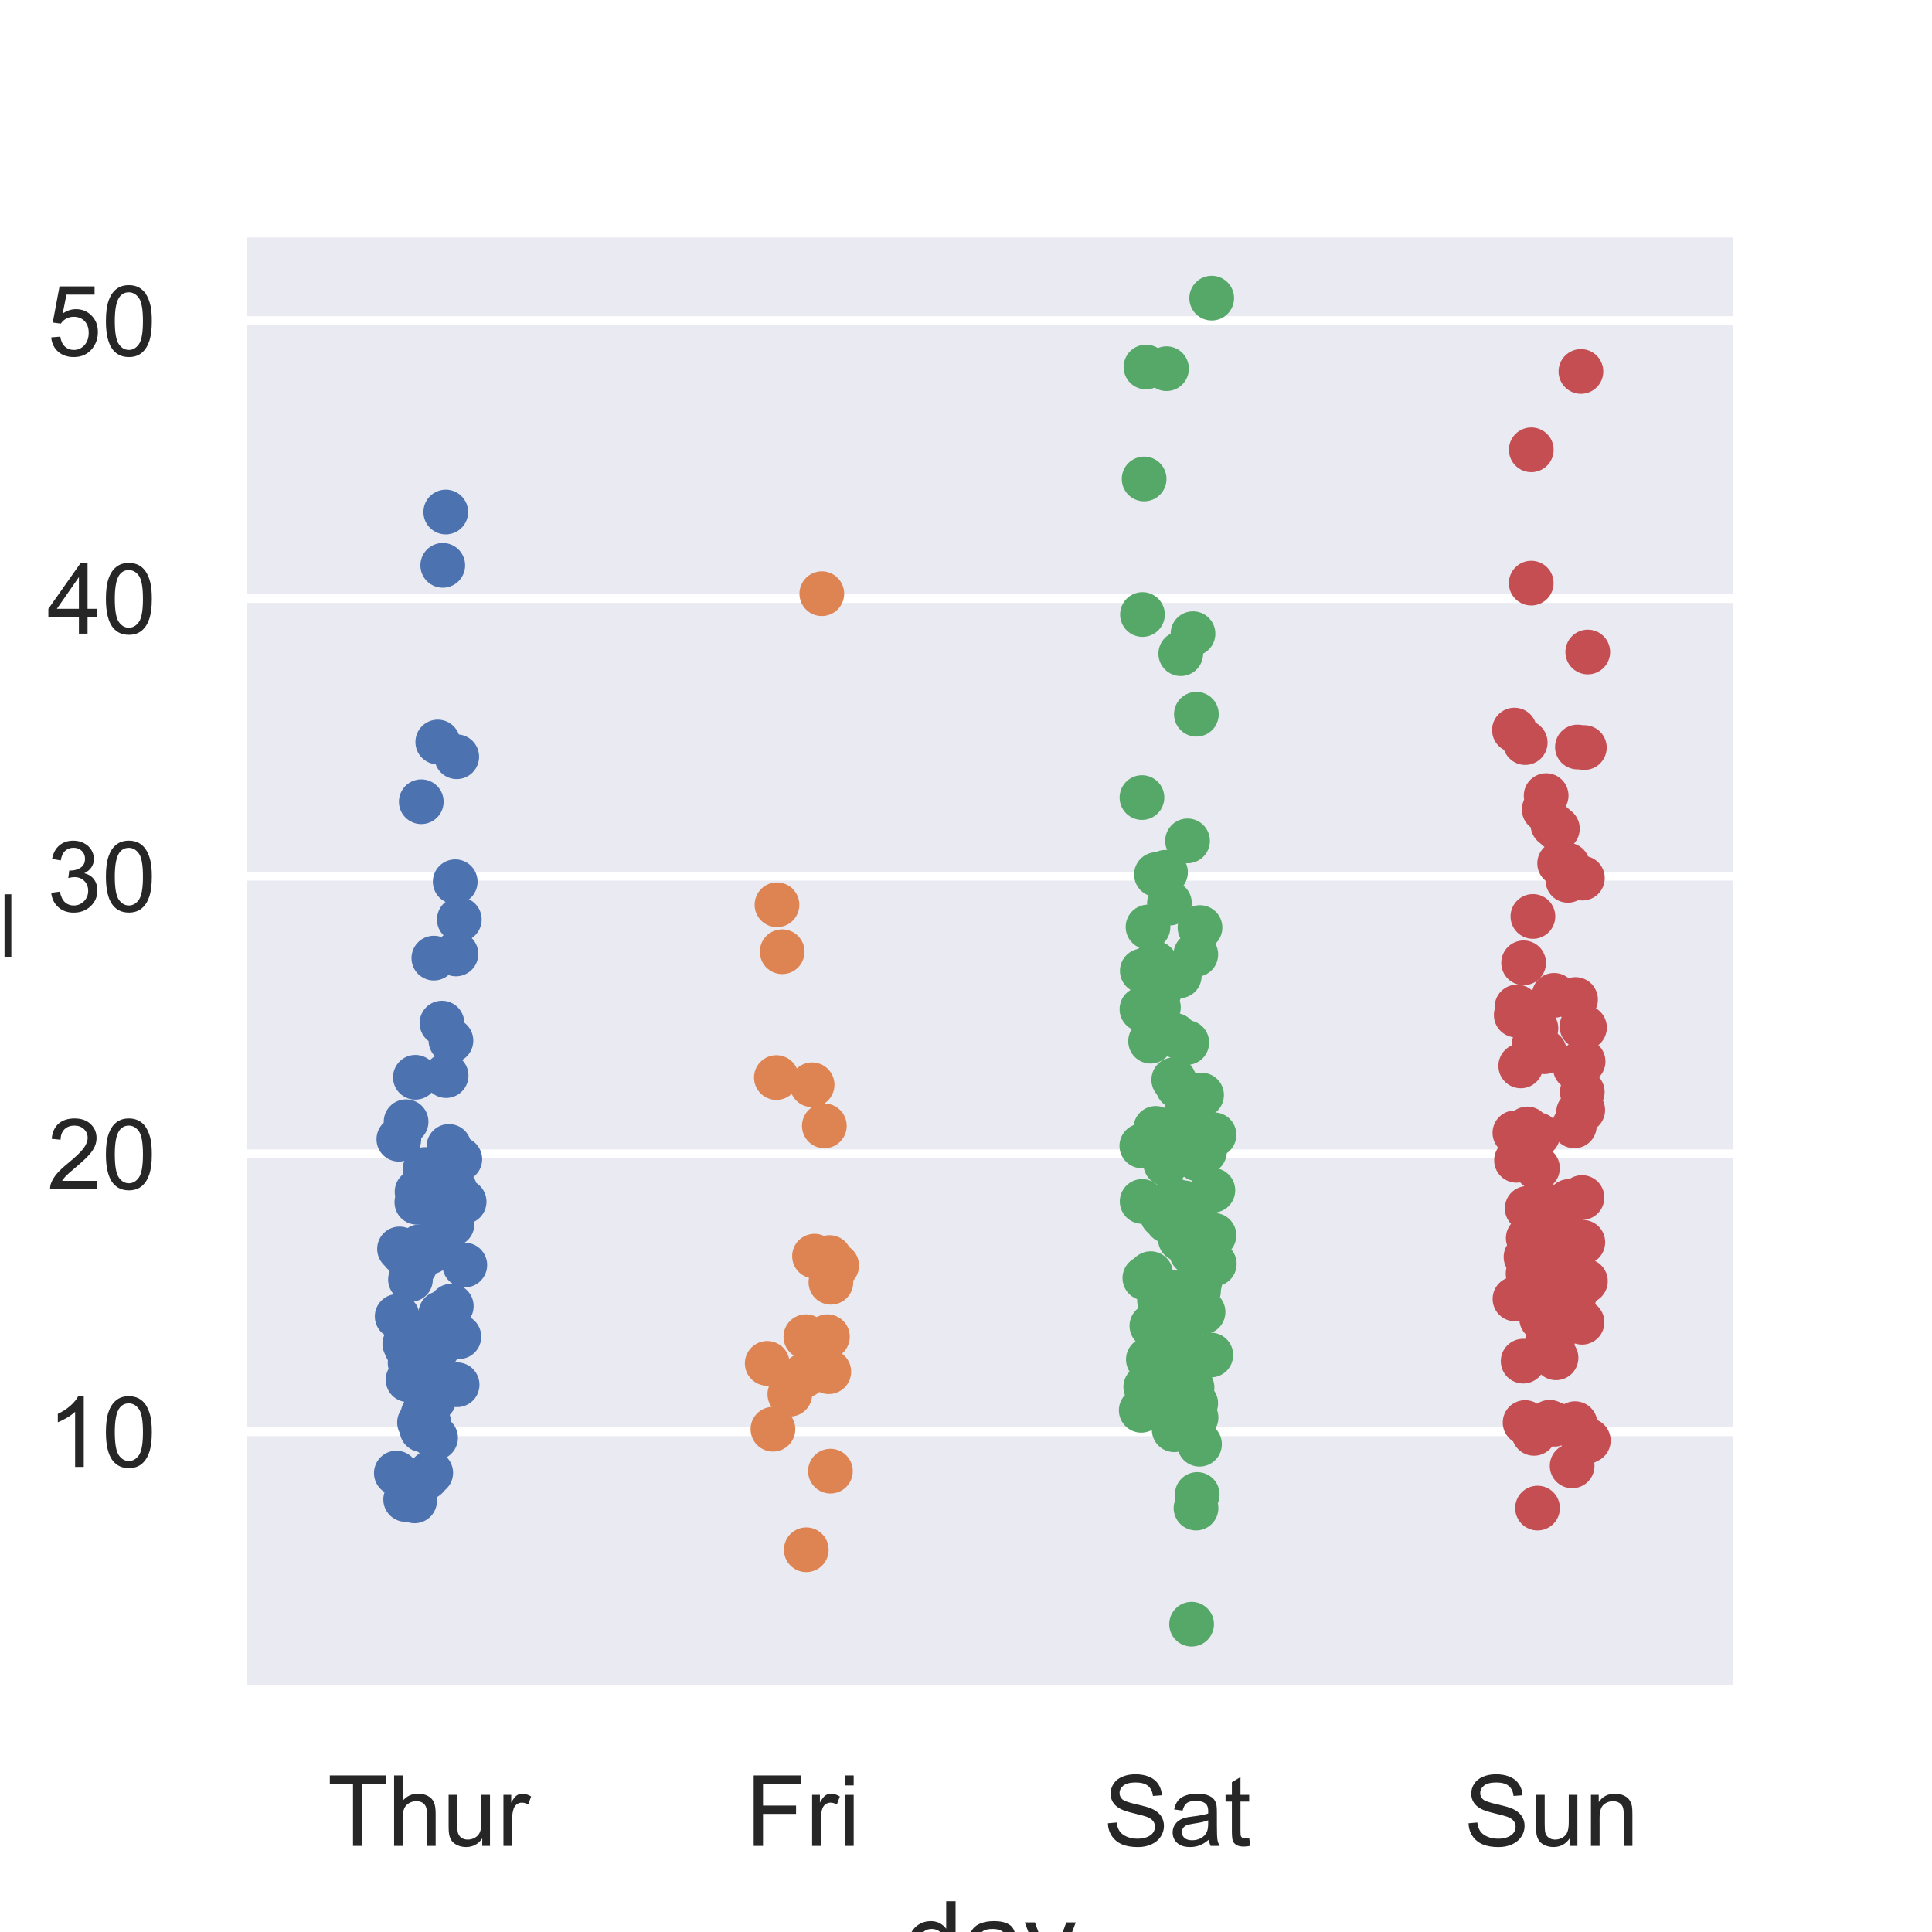<?xml version="1.0" encoding="utf-8" standalone="no"?>
<!DOCTYPE svg PUBLIC "-//W3C//DTD SVG 1.1//EN"
  "http://www.w3.org/Graphics/SVG/1.1/DTD/svg11.dtd">
<!-- Created with matplotlib (https://matplotlib.org/) -->
<svg height="216pt" version="1.1" viewBox="0 0 216 216" width="216pt" xmlns="http://www.w3.org/2000/svg" xmlns:xlink="http://www.w3.org/1999/xlink">
 <defs>
  <style type="text/css">*{stroke-linecap:butt;stroke-linejoin:round;}</style>
 </defs>
 <g id="figure_1">
  <g id="patch_1">
   <path d="M 0 216 
L 216 216 
L 216 0 
L 0 0 
z
" style="fill:#ffffff;"/>
  </g>
  <g id="axes_1">
   <g id="patch_2">
    <path d="M 27 189 
L 194.4 189 
L 194.4 25.92 
L 27 25.92 
z
" style="fill:#eaeaf2;"/>
   </g>
   <g id="matplotlib.axis_1">
    <g id="xtick_1">
     <g id="text_1">
      <!-- Thur -->
      <g style="fill:#262626;" transform="translate(36.617 206.374)scale(0.11 -0.11)">
       <defs>
        <path d="M 25.922 0 
L 25.922 63.141 
L 2.344 63.141 
L 2.344 71.578 
L 59.078 71.578 
L 59.078 63.141 
L 35.406 63.141 
L 35.406 0 
z
" id="ArialMT-84"/>
        <path d="M 6.594 0 
L 6.594 71.578 
L 15.375 71.578 
L 15.375 45.906 
Q 21.531 53.031 30.906 53.031 
Q 36.672 53.031 40.922 50.75 
Q 45.172 48.484 47 44.484 
Q 48.828 40.484 48.828 32.859 
L 48.828 0 
L 40.047 0 
L 40.047 32.859 
Q 40.047 39.453 37.188 42.453 
Q 34.328 45.453 29.109 45.453 
Q 25.203 45.453 21.75 43.422 
Q 18.312 41.406 16.844 37.938 
Q 15.375 34.469 15.375 28.375 
L 15.375 0 
z
" id="ArialMT-104"/>
        <path d="M 40.578 0 
L 40.578 7.625 
Q 34.516 -1.172 24.125 -1.172 
Q 19.531 -1.172 15.547 0.578 
Q 11.578 2.344 9.641 5 
Q 7.719 7.672 6.938 11.531 
Q 6.391 14.109 6.391 19.734 
L 6.391 51.859 
L 15.188 51.859 
L 15.188 23.094 
Q 15.188 16.219 15.719 13.812 
Q 16.547 10.359 19.234 8.375 
Q 21.922 6.391 25.875 6.391 
Q 29.828 6.391 33.297 8.422 
Q 36.766 10.453 38.203 13.938 
Q 39.656 17.438 39.656 24.078 
L 39.656 51.859 
L 48.438 51.859 
L 48.438 0 
z
" id="ArialMT-117"/>
        <path d="M 6.5 0 
L 6.5 51.859 
L 14.406 51.859 
L 14.406 44 
Q 17.438 49.516 20 51.266 
Q 22.562 53.031 25.641 53.031 
Q 30.078 53.031 34.672 50.203 
L 31.641 42.047 
Q 28.422 43.953 25.203 43.953 
Q 22.312 43.953 20.016 42.219 
Q 17.719 40.484 16.75 37.406 
Q 15.281 32.719 15.281 27.156 
L 15.281 0 
z
" id="ArialMT-114"/>
       </defs>
       <use xlink:href="#ArialMT-84"/>
       <use x="61.084" xlink:href="#ArialMT-104"/>
       <use x="116.699" xlink:href="#ArialMT-117"/>
       <use x="172.314" xlink:href="#ArialMT-114"/>
      </g>
     </g>
    </g>
    <g id="xtick_2">
     <g id="text_2">
      <!-- Fri -->
      <g style="fill:#262626;" transform="translate(83.362 206.374)scale(0.11 -0.11)">
       <defs>
        <path d="M 8.203 0 
L 8.203 71.578 
L 56.5 71.578 
L 56.5 63.141 
L 17.672 63.141 
L 17.672 40.969 
L 51.266 40.969 
L 51.266 32.516 
L 17.672 32.516 
L 17.672 0 
z
" id="ArialMT-70"/>
        <path d="M 6.641 61.469 
L 6.641 71.578 
L 15.438 71.578 
L 15.438 61.469 
z
M 6.641 0 
L 6.641 51.859 
L 15.438 51.859 
L 15.438 0 
z
" id="ArialMT-105"/>
       </defs>
       <use xlink:href="#ArialMT-70"/>
       <use x="61.084" xlink:href="#ArialMT-114"/>
       <use x="94.385" xlink:href="#ArialMT-105"/>
      </g>
     </g>
    </g>
    <g id="xtick_3">
     <g id="text_3">
      <!-- Sat -->
      <g style="fill:#262626;" transform="translate(123.37 206.374)scale(0.11 -0.11)">
       <defs>
        <path d="M 4.5 23 
L 13.422 23.781 
Q 14.062 18.406 16.375 14.969 
Q 18.703 11.531 23.578 9.406 
Q 28.469 7.281 34.578 7.281 
Q 39.984 7.281 44.141 8.891 
Q 48.297 10.5 50.312 13.297 
Q 52.344 16.109 52.344 19.438 
Q 52.344 22.797 50.391 25.312 
Q 48.438 27.828 43.953 29.547 
Q 41.062 30.672 31.203 33.031 
Q 21.344 35.406 17.391 37.5 
Q 12.25 40.188 9.734 44.156 
Q 7.234 48.141 7.234 53.078 
Q 7.234 58.5 10.297 63.203 
Q 13.375 67.922 19.281 70.359 
Q 25.203 72.797 32.422 72.797 
Q 40.375 72.797 46.453 70.234 
Q 52.547 67.672 55.812 62.688 
Q 59.078 57.719 59.328 51.422 
L 50.25 50.734 
Q 49.516 57.516 45.281 60.984 
Q 41.062 64.453 32.812 64.453 
Q 24.219 64.453 20.281 61.297 
Q 16.359 58.156 16.359 53.719 
Q 16.359 49.859 19.141 47.359 
Q 21.875 44.875 33.422 42.266 
Q 44.969 39.656 49.266 37.703 
Q 55.516 34.812 58.484 30.391 
Q 61.469 25.984 61.469 20.219 
Q 61.469 14.5 58.203 9.438 
Q 54.938 4.391 48.797 1.578 
Q 42.672 -1.219 35.016 -1.219 
Q 25.297 -1.219 18.719 1.609 
Q 12.156 4.438 8.422 10.125 
Q 4.688 15.828 4.5 23 
z
" id="ArialMT-83"/>
        <path d="M 40.438 6.391 
Q 35.547 2.25 31.031 0.531 
Q 26.516 -1.172 21.344 -1.172 
Q 12.797 -1.172 8.203 3 
Q 3.609 7.172 3.609 13.672 
Q 3.609 17.484 5.344 20.625 
Q 7.078 23.781 9.891 25.688 
Q 12.703 27.594 16.219 28.562 
Q 18.797 29.25 24.031 29.891 
Q 34.672 31.156 39.703 32.906 
Q 39.75 34.719 39.75 35.203 
Q 39.75 40.578 37.25 42.781 
Q 33.891 45.75 27.25 45.75 
Q 21.047 45.75 18.094 43.578 
Q 15.141 41.406 13.719 35.891 
L 5.125 37.062 
Q 6.297 42.578 8.984 45.969 
Q 11.672 49.359 16.75 51.188 
Q 21.828 53.031 28.516 53.031 
Q 35.156 53.031 39.297 51.469 
Q 43.453 49.906 45.406 47.531 
Q 47.359 45.172 48.141 41.547 
Q 48.578 39.312 48.578 33.453 
L 48.578 21.734 
Q 48.578 9.469 49.141 6.219 
Q 49.703 2.984 51.375 0 
L 42.188 0 
Q 40.828 2.734 40.438 6.391 
z
M 39.703 26.031 
Q 34.906 24.078 25.344 22.703 
Q 19.922 21.922 17.672 20.938 
Q 15.438 19.969 14.203 18.094 
Q 12.984 16.219 12.984 13.922 
Q 12.984 10.406 15.641 8.062 
Q 18.312 5.719 23.438 5.719 
Q 28.516 5.719 32.469 7.938 
Q 36.422 10.156 38.281 14.016 
Q 39.703 17 39.703 22.797 
z
" id="ArialMT-97"/>
        <path d="M 25.781 7.859 
L 27.047 0.094 
Q 23.344 -0.688 20.406 -0.688 
Q 15.625 -0.688 12.984 0.828 
Q 10.359 2.344 9.281 4.812 
Q 8.203 7.281 8.203 15.188 
L 8.203 45.016 
L 1.766 45.016 
L 1.766 51.859 
L 8.203 51.859 
L 8.203 64.703 
L 16.938 69.969 
L 16.938 51.859 
L 25.781 51.859 
L 25.781 45.016 
L 16.938 45.016 
L 16.938 14.703 
Q 16.938 10.938 17.406 9.859 
Q 17.875 8.797 18.922 8.156 
Q 19.969 7.516 21.922 7.516 
Q 23.391 7.516 25.781 7.859 
z
" id="ArialMT-116"/>
       </defs>
       <use xlink:href="#ArialMT-83"/>
       <use x="66.699" xlink:href="#ArialMT-97"/>
       <use x="122.314" xlink:href="#ArialMT-116"/>
      </g>
     </g>
    </g>
    <g id="xtick_4">
     <g id="text_4">
      <!-- Sun -->
      <g style="fill:#262626;" transform="translate(163.689 206.374)scale(0.11 -0.11)">
       <defs>
        <path d="M 6.594 0 
L 6.594 51.859 
L 14.5 51.859 
L 14.5 44.484 
Q 20.219 53.031 31 53.031 
Q 35.688 53.031 39.625 51.344 
Q 43.562 49.656 45.516 46.922 
Q 47.469 44.188 48.25 40.438 
Q 48.734 37.984 48.734 31.891 
L 48.734 0 
L 39.938 0 
L 39.938 31.547 
Q 39.938 36.922 38.906 39.578 
Q 37.891 42.234 35.281 43.812 
Q 32.672 45.406 29.156 45.406 
Q 23.531 45.406 19.453 41.844 
Q 15.375 38.281 15.375 28.328 
L 15.375 0 
z
" id="ArialMT-110"/>
       </defs>
       <use xlink:href="#ArialMT-83"/>
       <use x="66.699" xlink:href="#ArialMT-117"/>
       <use x="122.314" xlink:href="#ArialMT-110"/>
      </g>
     </g>
    </g>
    <g id="text_5">
     <!-- day -->
     <g style="fill:#262626;" transform="translate(101.027 221.149)scale(0.12 -0.12)">
      <defs>
       <path d="M 40.234 0 
L 40.234 6.547 
Q 35.297 -1.172 25.734 -1.172 
Q 19.531 -1.172 14.328 2.25 
Q 9.125 5.672 6.266 11.797 
Q 3.422 17.922 3.422 25.875 
Q 3.422 33.641 6 39.969 
Q 8.594 46.297 13.766 49.656 
Q 18.953 53.031 25.344 53.031 
Q 30.031 53.031 33.688 51.047 
Q 37.359 49.078 39.656 45.906 
L 39.656 71.578 
L 48.391 71.578 
L 48.391 0 
z
M 12.453 25.875 
Q 12.453 15.922 16.641 10.984 
Q 20.844 6.062 26.562 6.062 
Q 32.328 6.062 36.344 10.766 
Q 40.375 15.484 40.375 25.141 
Q 40.375 35.797 36.266 40.766 
Q 32.172 45.75 26.172 45.75 
Q 20.312 45.75 16.375 40.969 
Q 12.453 36.188 12.453 25.875 
z
" id="ArialMT-100"/>
       <path d="M 6.203 -19.969 
L 5.219 -11.719 
Q 8.109 -12.5 10.25 -12.5 
Q 13.188 -12.5 14.938 -11.516 
Q 16.703 -10.547 17.828 -8.797 
Q 18.656 -7.469 20.516 -2.25 
Q 20.75 -1.516 21.297 -0.094 
L 1.609 51.859 
L 11.078 51.859 
L 21.875 21.828 
Q 23.969 16.109 25.641 9.812 
Q 27.156 15.875 29.25 21.625 
L 40.328 51.859 
L 49.125 51.859 
L 29.391 -0.875 
Q 26.219 -9.422 24.469 -12.641 
Q 22.125 -17 19.094 -19.016 
Q 16.062 -21.047 11.859 -21.047 
Q 9.328 -21.047 6.203 -19.969 
z
" id="ArialMT-121"/>
      </defs>
      <use xlink:href="#ArialMT-100"/>
      <use x="55.615" xlink:href="#ArialMT-97"/>
      <use x="111.23" xlink:href="#ArialMT-121"/>
     </g>
    </g>
   </g>
   <g id="matplotlib.axis_2">
    <g id="ytick_1">
     <g id="line2d_1">
      <path clip-path="url(#p1ce6e019e6)" d="M 27 160.066 
L 194.4 160.066 
" style="fill:none;stroke:#ffffff;stroke-linecap:round;"/>
     </g>
     <g id="text_6">
      <!-- 10 -->
      <g style="fill:#262626;" transform="translate(5.266 164.003)scale(0.11 -0.11)">
       <defs>
        <path d="M 37.25 0 
L 28.469 0 
L 28.469 56 
Q 25.297 52.984 20.141 49.953 
Q 14.984 46.922 10.891 45.406 
L 10.891 53.906 
Q 18.266 57.375 23.781 62.297 
Q 29.297 67.234 31.594 71.875 
L 37.25 71.875 
z
" id="ArialMT-49"/>
        <path d="M 4.156 35.297 
Q 4.156 48 6.766 55.734 
Q 9.375 63.484 14.516 67.672 
Q 19.672 71.875 27.484 71.875 
Q 33.25 71.875 37.594 69.547 
Q 41.938 67.234 44.766 62.859 
Q 47.609 58.5 49.219 52.219 
Q 50.828 45.953 50.828 35.297 
Q 50.828 22.703 48.234 14.969 
Q 45.656 7.234 40.5 3 
Q 35.359 -1.219 27.484 -1.219 
Q 17.141 -1.219 11.234 6.203 
Q 4.156 15.141 4.156 35.297 
z
M 13.188 35.297 
Q 13.188 17.672 17.312 11.828 
Q 21.438 6 27.484 6 
Q 33.547 6 37.672 11.859 
Q 41.797 17.719 41.797 35.297 
Q 41.797 52.984 37.672 58.781 
Q 33.547 64.594 27.391 64.594 
Q 21.344 64.594 17.719 59.469 
Q 13.188 52.938 13.188 35.297 
z
" id="ArialMT-48"/>
       </defs>
       <use xlink:href="#ArialMT-49"/>
       <use x="55.615" xlink:href="#ArialMT-48"/>
      </g>
     </g>
    </g>
    <g id="ytick_2">
     <g id="line2d_2">
      <path clip-path="url(#p1ce6e019e6)" d="M 27 129.012 
L 194.4 129.012 
" style="fill:none;stroke:#ffffff;stroke-linecap:round;"/>
     </g>
     <g id="text_7">
      <!-- 20 -->
      <g style="fill:#262626;" transform="translate(5.266 132.949)scale(0.11 -0.11)">
       <defs>
        <path d="M 50.344 8.453 
L 50.344 0 
L 3.031 0 
Q 2.938 3.172 4.047 6.109 
Q 5.859 10.938 9.828 15.625 
Q 13.812 20.312 21.344 26.469 
Q 33.016 36.031 37.109 41.625 
Q 41.219 47.219 41.219 52.203 
Q 41.219 57.422 37.469 61 
Q 33.734 64.594 27.734 64.594 
Q 21.391 64.594 17.578 60.781 
Q 13.766 56.984 13.719 50.25 
L 4.688 51.172 
Q 5.609 61.281 11.656 66.578 
Q 17.719 71.875 27.938 71.875 
Q 38.234 71.875 44.234 66.156 
Q 50.25 60.453 50.25 52 
Q 50.25 47.703 48.484 43.547 
Q 46.734 39.406 42.656 34.812 
Q 38.578 30.219 29.109 22.219 
Q 21.188 15.578 18.938 13.203 
Q 16.703 10.844 15.234 8.453 
z
" id="ArialMT-50"/>
       </defs>
       <use xlink:href="#ArialMT-50"/>
       <use x="55.615" xlink:href="#ArialMT-48"/>
      </g>
     </g>
    </g>
    <g id="ytick_3">
     <g id="line2d_3">
      <path clip-path="url(#p1ce6e019e6)" d="M 27 97.957 
L 194.4 97.957 
" style="fill:none;stroke:#ffffff;stroke-linecap:round;"/>
     </g>
     <g id="text_8">
      <!-- 30 -->
      <g style="fill:#262626;" transform="translate(5.266 101.894)scale(0.11 -0.11)">
       <defs>
        <path d="M 4.203 18.891 
L 12.984 20.062 
Q 14.5 12.594 18.141 9.297 
Q 21.781 6 27 6 
Q 33.203 6 37.469 10.297 
Q 41.75 14.594 41.75 20.953 
Q 41.75 27 37.797 30.922 
Q 33.844 34.859 27.734 34.859 
Q 25.25 34.859 21.531 33.891 
L 22.516 41.609 
Q 23.391 41.5 23.922 41.5 
Q 29.547 41.5 34.031 44.422 
Q 38.531 47.359 38.531 53.469 
Q 38.531 58.297 35.25 61.469 
Q 31.984 64.656 26.812 64.656 
Q 21.688 64.656 18.266 61.422 
Q 14.844 58.203 13.875 51.766 
L 5.078 53.328 
Q 6.688 62.156 12.391 67.016 
Q 18.109 71.875 26.609 71.875 
Q 32.469 71.875 37.391 69.359 
Q 42.328 66.844 44.938 62.5 
Q 47.562 58.156 47.562 53.266 
Q 47.562 48.641 45.062 44.828 
Q 42.578 41.016 37.703 38.766 
Q 44.047 37.312 47.562 32.688 
Q 51.078 28.078 51.078 21.141 
Q 51.078 11.766 44.234 5.25 
Q 37.406 -1.266 26.953 -1.266 
Q 17.531 -1.266 11.297 4.344 
Q 5.078 9.969 4.203 18.891 
z
" id="ArialMT-51"/>
       </defs>
       <use xlink:href="#ArialMT-51"/>
       <use x="55.615" xlink:href="#ArialMT-48"/>
      </g>
     </g>
    </g>
    <g id="ytick_4">
     <g id="line2d_4">
      <path clip-path="url(#p1ce6e019e6)" d="M 27 66.903 
L 194.4 66.903 
" style="fill:none;stroke:#ffffff;stroke-linecap:round;"/>
     </g>
     <g id="text_9">
      <!-- 40 -->
      <g style="fill:#262626;" transform="translate(5.266 70.84)scale(0.11 -0.11)">
       <defs>
        <path d="M 32.328 0 
L 32.328 17.141 
L 1.266 17.141 
L 1.266 25.203 
L 33.938 71.578 
L 41.109 71.578 
L 41.109 25.203 
L 50.781 25.203 
L 50.781 17.141 
L 41.109 17.141 
L 41.109 0 
z
M 32.328 25.203 
L 32.328 57.469 
L 9.906 25.203 
z
" id="ArialMT-52"/>
       </defs>
       <use xlink:href="#ArialMT-52"/>
       <use x="55.615" xlink:href="#ArialMT-48"/>
      </g>
     </g>
    </g>
    <g id="ytick_5">
     <g id="line2d_5">
      <path clip-path="url(#p1ce6e019e6)" d="M 27 35.848 
L 194.4 35.848 
" style="fill:none;stroke:#ffffff;stroke-linecap:round;"/>
     </g>
     <g id="text_10">
      <!-- 50 -->
      <g style="fill:#262626;" transform="translate(5.266 39.785)scale(0.11 -0.11)">
       <defs>
        <path d="M 4.156 18.75 
L 13.375 19.531 
Q 14.406 12.797 18.141 9.391 
Q 21.875 6 27.156 6 
Q 33.5 6 37.891 10.781 
Q 42.281 15.578 42.281 23.484 
Q 42.281 31 38.062 35.344 
Q 33.844 39.703 27 39.703 
Q 22.75 39.703 19.328 37.766 
Q 15.922 35.844 13.969 32.766 
L 5.719 33.844 
L 12.641 70.609 
L 48.25 70.609 
L 48.25 62.203 
L 19.672 62.203 
L 15.828 42.969 
Q 22.266 47.469 29.344 47.469 
Q 38.719 47.469 45.156 40.969 
Q 51.609 34.469 51.609 24.266 
Q 51.609 14.547 45.953 7.469 
Q 39.062 -1.219 27.156 -1.219 
Q 17.391 -1.219 11.203 4.25 
Q 5.031 9.719 4.156 18.75 
z
" id="ArialMT-53"/>
       </defs>
       <use xlink:href="#ArialMT-53"/>
       <use x="55.615" xlink:href="#ArialMT-48"/>
      </g>
     </g>
    </g>
    <g id="text_11">
     <!-- total_bill -->
     <g style="fill:#262626;" transform="translate(-1.119 129.472)rotate(-90)scale(0.12 -0.12)">
      <defs>
       <path d="M 3.328 25.922 
Q 3.328 40.328 11.328 47.266 
Q 18.016 53.031 27.641 53.031 
Q 38.328 53.031 45.109 46.016 
Q 51.906 39.016 51.906 26.656 
Q 51.906 16.656 48.906 10.906 
Q 45.906 5.172 40.156 2 
Q 34.422 -1.172 27.641 -1.172 
Q 16.75 -1.172 10.031 5.812 
Q 3.328 12.797 3.328 25.922 
z
M 12.359 25.922 
Q 12.359 15.969 16.703 11.016 
Q 21.047 6.062 27.641 6.062 
Q 34.188 6.062 38.531 11.031 
Q 42.875 16.016 42.875 26.219 
Q 42.875 35.844 38.5 40.797 
Q 34.125 45.75 27.641 45.75 
Q 21.047 45.75 16.703 40.812 
Q 12.359 35.891 12.359 25.922 
z
" id="ArialMT-111"/>
       <path d="M 6.391 0 
L 6.391 71.578 
L 15.188 71.578 
L 15.188 0 
z
" id="ArialMT-108"/>
       <path d="M -1.516 -19.875 
L -1.516 -13.531 
L 56.734 -13.531 
L 56.734 -19.875 
z
" id="ArialMT-95"/>
       <path d="M 14.703 0 
L 6.547 0 
L 6.547 71.578 
L 15.328 71.578 
L 15.328 46.047 
Q 20.906 53.031 29.547 53.031 
Q 34.328 53.031 38.594 51.094 
Q 42.875 49.172 45.625 45.672 
Q 48.391 42.188 49.953 37.25 
Q 51.516 32.328 51.516 26.703 
Q 51.516 13.375 44.922 6.094 
Q 38.328 -1.172 29.109 -1.172 
Q 19.922 -1.172 14.703 6.5 
z
M 14.594 26.312 
Q 14.594 17 17.141 12.844 
Q 21.297 6.062 28.375 6.062 
Q 34.125 6.062 38.328 11.062 
Q 42.531 16.062 42.531 25.984 
Q 42.531 36.141 38.5 40.969 
Q 34.469 45.797 28.766 45.797 
Q 23 45.797 18.797 40.797 
Q 14.594 35.797 14.594 26.312 
z
" id="ArialMT-98"/>
      </defs>
      <use xlink:href="#ArialMT-116"/>
      <use x="27.783" xlink:href="#ArialMT-111"/>
      <use x="83.398" xlink:href="#ArialMT-116"/>
      <use x="111.182" xlink:href="#ArialMT-97"/>
      <use x="166.797" xlink:href="#ArialMT-108"/>
      <use x="189.014" xlink:href="#ArialMT-95"/>
      <use x="244.629" xlink:href="#ArialMT-98"/>
      <use x="300.244" xlink:href="#ArialMT-105"/>
      <use x="322.461" xlink:href="#ArialMT-108"/>
      <use x="344.678" xlink:href="#ArialMT-108"/>
     </g>
    </g>
   </g>
   <g id="patch_3">
    <path d="M 27 189 
L 27 25.92 
" style="fill:none;stroke:#ffffff;stroke-linecap:square;stroke-linejoin:miter;stroke-width:1.25;"/>
   </g>
   <g id="patch_4">
    <path d="M 194.4 189 
L 194.4 25.92 
" style="fill:none;stroke:#ffffff;stroke-linecap:square;stroke-linejoin:miter;stroke-width:1.25;"/>
   </g>
   <g id="patch_5">
    <path d="M 27 189 
L 194.4 189 
" style="fill:none;stroke:#ffffff;stroke-linecap:square;stroke-linejoin:miter;stroke-width:1.25;"/>
   </g>
   <g id="patch_6">
    <path d="M 27 25.92 
L 194.4 25.92 
" style="fill:none;stroke:#ffffff;stroke-linecap:square;stroke-linejoin:miter;stroke-width:1.25;"/>
   </g>
   <g id="PathCollection_1">
    <defs>
     <path d="M 0 2.5 
C 0.663 2.5 1.299 2.237 1.768 1.768 
C 2.237 1.299 2.5 0.663 2.5 -0 
C 2.5 -0.663 2.237 -1.299 1.768 -1.768 
C 1.299 -2.237 0.663 -2.5 0 -2.5 
C -0.663 -2.5 -1.299 -2.237 -1.768 -1.768 
C -2.237 -1.299 -2.5 -0.663 -2.5 0 
C -2.5 0.663 -2.237 1.299 -1.768 1.768 
C -1.299 2.237 -0.663 2.5 0 2.5 
z
" id="C0_0_e931be916e"/>
    </defs>
    <g clip-path="url(#p1ce6e019e6)">
     <use style="fill:#4c72b0;" x="50.976" xlink:href="#C0_0_e931be916e" y="106.653"/>
    </g>
    <g clip-path="url(#p1ce6e019e6)">
     <use style="fill:#4c72b0;" x="46.441" xlink:href="#C0_0_e931be916e" y="120.441"/>
    </g>
    <g clip-path="url(#p1ce6e019e6)">
     <use style="fill:#4c72b0;" x="49.355" xlink:href="#C0_0_e931be916e" y="137.428"/>
    </g>
    <g clip-path="url(#p1ce6e019e6)">
     <use style="fill:#4c72b0;" x="47.514" xlink:href="#C0_0_e931be916e" y="130.751"/>
    </g>
    <g clip-path="url(#p1ce6e019e6)">
     <use style="fill:#4c72b0;" x="46.938" xlink:href="#C0_0_e931be916e" y="139.384"/>
    </g>
    <g clip-path="url(#p1ce6e019e6)">
     <use style="fill:#4c72b0;" x="47.178" xlink:href="#C0_0_e931be916e" y="159.849"/>
    </g>
    <g clip-path="url(#p1ce6e019e6)">
     <use style="fill:#4c72b0;" x="47.1" xlink:href="#C0_0_e931be916e" y="89.635"/>
    </g>
    <g clip-path="url(#p1ce6e019e6)">
     <use style="fill:#4c72b0;" x="46.397" xlink:href="#C0_0_e931be916e" y="141.496"/>
    </g>
    <g clip-path="url(#p1ce6e019e6)">
     <use style="fill:#4c72b0;" x="48.945" xlink:href="#C0_0_e931be916e" y="82.958"/>
    </g>
    <g clip-path="url(#p1ce6e019e6)">
     <use style="fill:#4c72b0;" x="47.341" xlink:href="#C0_0_e931be916e" y="150.657"/>
    </g>
    <g clip-path="url(#p1ce6e019e6)">
     <use style="fill:#4c72b0;" x="51.891" xlink:href="#C0_0_e931be916e" y="134.353"/>
    </g>
    <g clip-path="url(#p1ce6e019e6)">
     <use style="fill:#4c72b0;" x="49.413" xlink:href="#C0_0_e931be916e" y="114.385"/>
    </g>
    <g clip-path="url(#p1ce6e019e6)">
     <use style="fill:#4c72b0;" x="45.402" xlink:href="#C0_0_e931be916e" y="125.41"/>
    </g>
    <g clip-path="url(#p1ce6e019e6)">
     <use style="fill:#4c72b0;" x="47.311" xlink:href="#C0_0_e931be916e" y="158.048"/>
    </g>
    <g clip-path="url(#p1ce6e019e6)">
     <use style="fill:#4c72b0;" x="46.614" xlink:href="#C0_0_e931be916e" y="152.52"/>
    </g>
    <g clip-path="url(#p1ce6e019e6)">
     <use style="fill:#4c72b0;" x="50.416" xlink:href="#C0_0_e931be916e" y="116.342"/>
    </g>
    <g clip-path="url(#p1ce6e019e6)">
     <use style="fill:#4c72b0;" x="51.106" xlink:href="#C0_0_e931be916e" y="154.818"/>
    </g>
    <g clip-path="url(#p1ce6e019e6)">
     <use style="fill:#4c72b0;" x="51.305" xlink:href="#C0_0_e931be916e" y="149.446"/>
    </g>
    <g clip-path="url(#p1ce6e019e6)">
     <use style="fill:#4c72b0;" x="49.287" xlink:href="#C0_0_e931be916e" y="146.837"/>
    </g>
    <g clip-path="url(#p1ce6e019e6)">
     <use style="fill:#4c72b0;" x="46.002" xlink:href="#C0_0_e931be916e" y="141.589"/>
    </g>
    <g clip-path="url(#p1ce6e019e6)">
     <use style="fill:#4c72b0;" x="45.852" xlink:href="#C0_0_e931be916e" y="152.365"/>
    </g>
    <g clip-path="url(#p1ce6e019e6)">
     <use style="fill:#4c72b0;" x="50.895" xlink:href="#C0_0_e931be916e" y="98.578"/>
    </g>
    <g clip-path="url(#p1ce6e019e6)">
     <use style="fill:#4c72b0;" x="48.157" xlink:href="#C0_0_e931be916e" y="164.663"/>
    </g>
    <g clip-path="url(#p1ce6e019e6)">
     <use style="fill:#4c72b0;" x="50.454" xlink:href="#C0_0_e931be916e" y="146.03"/>
    </g>
    <g clip-path="url(#p1ce6e019e6)">
     <use style="fill:#4c72b0;" x="48.532" xlink:href="#C0_0_e931be916e" y="155.781"/>
    </g>
    <g clip-path="url(#p1ce6e019e6)">
     <use style="fill:#4c72b0;" x="49.876" xlink:href="#C0_0_e931be916e" y="120.254"/>
    </g>
    <g clip-path="url(#p1ce6e019e6)">
     <use style="fill:#4c72b0;" x="48.084" xlink:href="#C0_0_e931be916e" y="131.869"/>
    </g>
    <g clip-path="url(#p1ce6e019e6)">
     <use style="fill:#4c72b0;" x="50.192" xlink:href="#C0_0_e931be916e" y="128.173"/>
    </g>
    <g clip-path="url(#p1ce6e019e6)">
     <use style="fill:#4c72b0;" x="48.501" xlink:href="#C0_0_e931be916e" y="156.433"/>
    </g>
    <g clip-path="url(#p1ce6e019e6)">
     <use style="fill:#4c72b0;" x="47.638" xlink:href="#C0_0_e931be916e" y="153.048"/>
    </g>
    <g clip-path="url(#p1ce6e019e6)">
     <use style="fill:#4c72b0;" x="46.608" xlink:href="#C0_0_e931be916e" y="134.415"/>
    </g>
    <g clip-path="url(#p1ce6e019e6)">
     <use style="fill:#4c72b0;" x="44.311" xlink:href="#C0_0_e931be916e" y="164.694"/>
    </g>
    <g clip-path="url(#p1ce6e019e6)">
     <use style="fill:#4c72b0;" x="46.903" xlink:href="#C0_0_e931be916e" y="159.042"/>
    </g>
    <g clip-path="url(#p1ce6e019e6)">
     <use style="fill:#4c72b0;" x="44.406" xlink:href="#C0_0_e931be916e" y="147.179"/>
    </g>
    <g clip-path="url(#p1ce6e019e6)">
     <use style="fill:#4c72b0;" x="51.966" xlink:href="#C0_0_e931be916e" y="141.434"/>
    </g>
    <g clip-path="url(#p1ce6e019e6)">
     <use style="fill:#4c72b0;" x="45.26" xlink:href="#C0_0_e931be916e" y="150.253"/>
    </g>
    <g clip-path="url(#p1ce6e019e6)">
     <use style="fill:#4c72b0;" x="50.535" xlink:href="#C0_0_e931be916e" y="136.869"/>
    </g>
    <g clip-path="url(#p1ce6e019e6)">
     <use style="fill:#4c72b0;" x="51.063" xlink:href="#C0_0_e931be916e" y="84.604"/>
    </g>
    <g clip-path="url(#p1ce6e019e6)">
     <use style="fill:#4c72b0;" x="49.502" xlink:href="#C0_0_e931be916e" y="63.207"/>
    </g>
    <g clip-path="url(#p1ce6e019e6)">
     <use style="fill:#4c72b0;" x="48.507" xlink:href="#C0_0_e931be916e" y="107.118"/>
    </g>
    <g clip-path="url(#p1ce6e019e6)">
     <use style="fill:#4c72b0;" x="45.087" xlink:href="#C0_0_e931be916e" y="140.098"/>
    </g>
    <g clip-path="url(#p1ce6e019e6)">
     <use style="fill:#4c72b0;" x="47.648" xlink:href="#C0_0_e931be916e" y="165.19"/>
    </g>
    <g clip-path="url(#p1ce6e019e6)">
     <use style="fill:#4c72b0;" x="46.629" xlink:href="#C0_0_e931be916e" y="133.235"/>
    </g>
    <g clip-path="url(#p1ce6e019e6)">
     <use style="fill:#4c72b0;" x="45.624" xlink:href="#C0_0_e931be916e" y="154.259"/>
    </g>
    <g clip-path="url(#p1ce6e019e6)">
     <use style="fill:#4c72b0;" x="48.699" xlink:href="#C0_0_e931be916e" y="160.75"/>
    </g>
    <g clip-path="url(#p1ce6e019e6)">
     <use style="fill:#4c72b0;" x="46.354" xlink:href="#C0_0_e931be916e" y="167.799"/>
    </g>
    <g clip-path="url(#p1ce6e019e6)">
     <use style="fill:#4c72b0;" x="51.409" xlink:href="#C0_0_e931be916e" y="129.602"/>
    </g>
    <g clip-path="url(#p1ce6e019e6)">
     <use style="fill:#4c72b0;" x="51.354" xlink:href="#C0_0_e931be916e" y="102.802"/>
    </g>
    <g clip-path="url(#p1ce6e019e6)">
     <use style="fill:#4c72b0;" x="45.892" xlink:href="#C0_0_e931be916e" y="143.049"/>
    </g>
    <g clip-path="url(#p1ce6e019e6)">
     <use style="fill:#4c72b0;" x="44.668" xlink:href="#C0_0_e931be916e" y="139.633"/>
    </g>
    <g clip-path="url(#p1ce6e019e6)">
     <use style="fill:#4c72b0;" x="45.355" xlink:href="#C0_0_e931be916e" y="167.644"/>
    </g>
    <g clip-path="url(#p1ce6e019e6)">
     <use style="fill:#4c72b0;" x="47.922" xlink:href="#C0_0_e931be916e" y="159.011"/>
    </g>
    <g clip-path="url(#p1ce6e019e6)">
     <use style="fill:#4c72b0;" x="49.838" xlink:href="#C0_0_e931be916e" y="57.245"/>
    </g>
    <g clip-path="url(#p1ce6e019e6)">
     <use style="fill:#4c72b0;" x="45.483" xlink:href="#C0_0_e931be916e" y="150.75"/>
    </g>
    <g clip-path="url(#p1ce6e019e6)">
     <use style="fill:#4c72b0;" x="45.816" xlink:href="#C0_0_e931be916e" y="149.166"/>
    </g>
    <g clip-path="url(#p1ce6e019e6)">
     <use style="fill:#4c72b0;" x="50.868" xlink:href="#C0_0_e931be916e" y="133.018"/>
    </g>
    <g clip-path="url(#p1ce6e019e6)">
     <use style="fill:#4c72b0;" x="47.221" xlink:href="#C0_0_e931be916e" y="151.557"/>
    </g>
    <g clip-path="url(#p1ce6e019e6)">
     <use style="fill:#4c72b0;" x="48.902" xlink:href="#C0_0_e931be916e" y="150.75"/>
    </g>
    <g clip-path="url(#p1ce6e019e6)">
     <use style="fill:#4c72b0;" x="45.696" xlink:href="#C0_0_e931be916e" y="140.192"/>
    </g>
    <g clip-path="url(#p1ce6e019e6)">
     <use style="fill:#4c72b0;" x="44.593" xlink:href="#C0_0_e931be916e" y="127.366"/>
    </g>
    <g clip-path="url(#p1ce6e019e6)">
     <use style="fill:#4c72b0;" x="48.058" xlink:href="#C0_0_e931be916e" y="139.974"/>
    </g>
    <g clip-path="url(#p1ce6e019e6)">
     <use style="fill:#4c72b0;" x="47.734" xlink:href="#C0_0_e931be916e" y="132.801"/>
    </g>
   </g>
   <g id="PathCollection_2">
    <defs>
     <path d="M 0 2.5 
C 0.663 2.5 1.299 2.237 1.768 1.768 
C 2.237 1.299 2.5 0.663 2.5 -0 
C 2.5 -0.663 2.237 -1.299 1.768 -1.768 
C 1.299 -2.237 0.663 -2.5 0 -2.5 
C -0.663 -2.5 -1.299 -2.237 -1.768 -1.768 
C -2.237 -1.299 -2.5 -0.663 -2.5 0 
C -2.5 0.663 -2.237 1.299 -1.768 1.768 
C -1.299 2.237 -0.663 2.5 0 2.5 
z
" id="C1_0_510a507b3e"/>
    </defs>
    <g clip-path="url(#p1ce6e019e6)">
     <use style="fill:#dd8452;" x="86.868" xlink:href="#C1_0_510a507b3e" y="101.156"/>
    </g>
    <g clip-path="url(#p1ce6e019e6)">
     <use style="fill:#dd8452;" x="90.795" xlink:href="#C1_0_510a507b3e" y="121.279"/>
    </g>
    <g clip-path="url(#p1ce6e019e6)">
     <use style="fill:#dd8452;" x="90.143" xlink:href="#C1_0_510a507b3e" y="173.265"/>
    </g>
    <g clip-path="url(#p1ce6e019e6)">
     <use style="fill:#dd8452;" x="91.065" xlink:href="#C1_0_510a507b3e" y="140.44"/>
    </g>
    <g clip-path="url(#p1ce6e019e6)">
     <use style="fill:#dd8452;" x="86.8" xlink:href="#C1_0_510a507b3e" y="120.472"/>
    </g>
    <g clip-path="url(#p1ce6e019e6)">
     <use style="fill:#dd8452;" x="91.88" xlink:href="#C1_0_510a507b3e" y="66.375"/>
    </g>
    <g clip-path="url(#p1ce6e019e6)">
     <use style="fill:#dd8452;" x="87.449" xlink:href="#C1_0_510a507b3e" y="106.404"/>
    </g>
    <g clip-path="url(#p1ce6e019e6)">
     <use style="fill:#dd8452;" x="89.937" xlink:href="#C1_0_510a507b3e" y="153.762"/>
    </g>
    <g clip-path="url(#p1ce6e019e6)">
     <use style="fill:#dd8452;" x="92.163" xlink:href="#C1_0_510a507b3e" y="125.875"/>
    </g>
    <g clip-path="url(#p1ce6e019e6)">
     <use style="fill:#dd8452;" x="85.777" xlink:href="#C1_0_510a507b3e" y="152.427"/>
    </g>
    <g clip-path="url(#p1ce6e019e6)">
     <use style="fill:#dd8452;" x="88.305" xlink:href="#C1_0_510a507b3e" y="155.874"/>
    </g>
    <g clip-path="url(#p1ce6e019e6)">
     <use style="fill:#dd8452;" x="92.896" xlink:href="#C1_0_510a507b3e" y="143.359"/>
    </g>
    <g clip-path="url(#p1ce6e019e6)">
     <use style="fill:#dd8452;" x="92.66" xlink:href="#C1_0_510a507b3e" y="153.359"/>
    </g>
    <g clip-path="url(#p1ce6e019e6)">
     <use style="fill:#dd8452;" x="90.097" xlink:href="#C1_0_510a507b3e" y="149.446"/>
    </g>
    <g clip-path="url(#p1ce6e019e6)">
     <use style="fill:#dd8452;" x="92.844" xlink:href="#C1_0_510a507b3e" y="164.476"/>
    </g>
    <g clip-path="url(#p1ce6e019e6)">
     <use style="fill:#dd8452;" x="93.54" xlink:href="#C1_0_510a507b3e" y="141.496"/>
    </g>
    <g clip-path="url(#p1ce6e019e6)">
     <use style="fill:#dd8452;" x="92.507" xlink:href="#C1_0_510a507b3e" y="149.446"/>
    </g>
    <g clip-path="url(#p1ce6e019e6)">
     <use style="fill:#dd8452;" x="92.739" xlink:href="#C1_0_510a507b3e" y="140.595"/>
    </g>
    <g clip-path="url(#p1ce6e019e6)">
     <use style="fill:#dd8452;" x="86.416" xlink:href="#C1_0_510a507b3e" y="159.787"/>
    </g>
   </g>
   <g id="PathCollection_3">
    <defs>
     <path d="M 0 2.5 
C 0.663 2.5 1.299 2.237 1.768 1.768 
C 2.237 1.299 2.5 0.663 2.5 -0 
C 2.5 -0.663 2.237 -1.299 1.768 -1.768 
C 1.299 -2.237 0.663 -2.5 0 -2.5 
C -0.663 -2.5 -1.299 -2.237 -1.768 -1.768 
C -2.237 -1.299 -2.5 -0.663 -2.5 0 
C -2.5 0.663 -2.237 1.299 -1.768 1.768 
C -1.299 2.237 -0.663 2.5 0 2.5 
z
" id="C2_0_ee7ad83fd2"/>
    </defs>
    <g clip-path="url(#p1ce6e019e6)">
     <use style="fill:#55a868;" x="132.891" xlink:href="#C2_0_ee7ad83fd2" y="126.993"/>
    </g>
    <g clip-path="url(#p1ce6e019e6)">
     <use style="fill:#55a868;" x="133.328" xlink:href="#C2_0_ee7ad83fd2" y="135.471"/>
    </g>
    <g clip-path="url(#p1ce6e019e6)">
     <use style="fill:#55a868;" x="132.548" xlink:href="#C2_0_ee7ad83fd2" y="128.111"/>
    </g>
    <g clip-path="url(#p1ce6e019e6)">
     <use style="fill:#55a868;" x="134.133" xlink:href="#C2_0_ee7ad83fd2" y="142.148"/>
    </g>
    <g clip-path="url(#p1ce6e019e6)">
     <use style="fill:#55a868;" x="127.729" xlink:href="#C2_0_ee7ad83fd2" y="68.704"/>
    </g>
    <g clip-path="url(#p1ce6e019e6)">
     <use style="fill:#55a868;" x="133.887" xlink:href="#C2_0_ee7ad83fd2" y="129.571"/>
    </g>
    <g clip-path="url(#p1ce6e019e6)">
     <use style="fill:#55a868;" x="133.565" xlink:href="#C2_0_ee7ad83fd2" y="135.813"/>
    </g>
    <g clip-path="url(#p1ce6e019e6)">
     <use style="fill:#55a868;" x="129.614" xlink:href="#C2_0_ee7ad83fd2" y="149.601"/>
    </g>
    <g clip-path="url(#p1ce6e019e6)">
     <use style="fill:#55a868;" x="129.592" xlink:href="#C2_0_ee7ad83fd2" y="151.713"/>
    </g>
    <g clip-path="url(#p1ce6e019e6)">
     <use style="fill:#55a868;" x="132.732" xlink:href="#C2_0_ee7ad83fd2" y="123.733"/>
    </g>
    <g clip-path="url(#p1ce6e019e6)">
     <use style="fill:#55a868;" x="130.33" xlink:href="#C2_0_ee7ad83fd2" y="130.099"/>
    </g>
    <g clip-path="url(#p1ce6e019e6)">
     <use style="fill:#55a868;" x="134.107" xlink:href="#C2_0_ee7ad83fd2" y="161.464"/>
    </g>
    <g clip-path="url(#p1ce6e019e6)">
     <use style="fill:#55a868;" x="131.174" xlink:href="#C2_0_ee7ad83fd2" y="134.136"/>
    </g>
    <g clip-path="url(#p1ce6e019e6)">
     <use style="fill:#55a868;" x="133.992" xlink:href="#C2_0_ee7ad83fd2" y="144.353"/>
    </g>
    <g clip-path="url(#p1ce6e019e6)">
     <use style="fill:#55a868;" x="135.73" xlink:href="#C2_0_ee7ad83fd2" y="126.869"/>
    </g>
    <g clip-path="url(#p1ce6e019e6)">
     <use style="fill:#55a868;" x="129.953" xlink:href="#C2_0_ee7ad83fd2" y="135.906"/>
    </g>
    <g clip-path="url(#p1ce6e019e6)">
     <use style="fill:#55a868;" x="128.637" xlink:href="#C2_0_ee7ad83fd2" y="116.404"/>
    </g>
    <g clip-path="url(#p1ce6e019e6)">
     <use style="fill:#55a868;" x="134.984" xlink:href="#C2_0_ee7ad83fd2" y="140.471"/>
    </g>
    <g clip-path="url(#p1ce6e019e6)">
     <use style="fill:#55a868;" x="131.973" xlink:href="#C2_0_ee7ad83fd2" y="138.546"/>
    </g>
    <g clip-path="url(#p1ce6e019e6)">
     <use style="fill:#55a868;" x="135.599" xlink:href="#C2_0_ee7ad83fd2" y="133.08"/>
    </g>
    <g clip-path="url(#p1ce6e019e6)">
     <use style="fill:#55a868;" x="132.768" xlink:href="#C2_0_ee7ad83fd2" y="94.013"/>
    </g>
    <g clip-path="url(#p1ce6e019e6)">
     <use style="fill:#55a868;" x="135.759" xlink:href="#C2_0_ee7ad83fd2" y="141.309"/>
    </g>
    <g clip-path="url(#p1ce6e019e6)">
     <use style="fill:#55a868;" x="132.011" xlink:href="#C2_0_ee7ad83fd2" y="73.083"/>
    </g>
    <g clip-path="url(#p1ce6e019e6)">
     <use style="fill:#55a868;" x="131.846" xlink:href="#C2_0_ee7ad83fd2" y="109.106"/>
    </g>
    <g clip-path="url(#p1ce6e019e6)">
     <use style="fill:#55a868;" x="128.574" xlink:href="#C2_0_ee7ad83fd2" y="156.216"/>
    </g>
    <g clip-path="url(#p1ce6e019e6)">
     <use style="fill:#55a868;" x="130.417" xlink:href="#C2_0_ee7ad83fd2" y="41.221"/>
    </g>
    <g clip-path="url(#p1ce6e019e6)">
     <use style="fill:#55a868;" x="127.659" xlink:href="#C2_0_ee7ad83fd2" y="128.111"/>
    </g>
    <g clip-path="url(#p1ce6e019e6)">
     <use style="fill:#55a868;" x="128.783" xlink:href="#C2_0_ee7ad83fd2" y="148.235"/>
    </g>
    <g clip-path="url(#p1ce6e019e6)">
     <use style="fill:#55a868;" x="133.681" xlink:href="#C2_0_ee7ad83fd2" y="156.899"/>
    </g>
    <g clip-path="url(#p1ce6e019e6)">
     <use style="fill:#55a868;" x="127.694" xlink:href="#C2_0_ee7ad83fd2" y="134.322"/>
    </g>
    <g clip-path="url(#p1ce6e019e6)">
     <use style="fill:#55a868;" x="130.508" xlink:href="#C2_0_ee7ad83fd2" y="136.496"/>
    </g>
    <g clip-path="url(#p1ce6e019e6)">
     <use style="fill:#55a868;" x="134.658" xlink:href="#C2_0_ee7ad83fd2" y="128.763"/>
    </g>
    <g clip-path="url(#p1ce6e019e6)">
     <use style="fill:#55a868;" x="133.238" xlink:href="#C2_0_ee7ad83fd2" y="140.036"/>
    </g>
    <g clip-path="url(#p1ce6e019e6)">
     <use style="fill:#55a868;" x="133.223" xlink:href="#C2_0_ee7ad83fd2" y="181.587"/>
    </g>
    <g clip-path="url(#p1ce6e019e6)">
     <use style="fill:#55a868;" x="129.019" xlink:href="#C2_0_ee7ad83fd2" y="128.298"/>
    </g>
    <g clip-path="url(#p1ce6e019e6)">
     <use style="fill:#55a868;" x="131.139" xlink:href="#C2_0_ee7ad83fd2" y="144.508"/>
    </g>
    <g clip-path="url(#p1ce6e019e6)">
     <use style="fill:#55a868;" x="132.308" xlink:href="#C2_0_ee7ad83fd2" y="153.793"/>
    </g>
    <g clip-path="url(#p1ce6e019e6)">
     <use style="fill:#55a868;" x="135.724" xlink:href="#C2_0_ee7ad83fd2" y="138.111"/>
    </g>
    <g clip-path="url(#p1ce6e019e6)">
     <use style="fill:#55a868;" x="129.147" xlink:href="#C2_0_ee7ad83fd2" y="107.708"/>
    </g>
    <g clip-path="url(#p1ce6e019e6)">
     <use style="fill:#55a868;" x="129.514" xlink:href="#C2_0_ee7ad83fd2" y="112.615"/>
    </g>
    <g clip-path="url(#p1ce6e019e6)">
     <use style="fill:#55a868;" x="129.634" xlink:href="#C2_0_ee7ad83fd2" y="145.378"/>
    </g>
    <g clip-path="url(#p1ce6e019e6)">
     <use style="fill:#55a868;" x="133.719" xlink:href="#C2_0_ee7ad83fd2" y="158.483"/>
    </g>
    <g clip-path="url(#p1ce6e019e6)">
     <use style="fill:#55a868;" x="131.265" xlink:href="#C2_0_ee7ad83fd2" y="135.471"/>
    </g>
    <g clip-path="url(#p1ce6e019e6)">
     <use style="fill:#55a868;" x="127.916" xlink:href="#C2_0_ee7ad83fd2" y="53.549"/>
    </g>
    <g clip-path="url(#p1ce6e019e6)">
     <use style="fill:#55a868;" x="131.696" xlink:href="#C2_0_ee7ad83fd2" y="121.497"/>
    </g>
    <g clip-path="url(#p1ce6e019e6)">
     <use style="fill:#55a868;" x="129.214" xlink:href="#C2_0_ee7ad83fd2" y="126.155"/>
    </g>
    <g clip-path="url(#p1ce6e019e6)">
     <use style="fill:#55a868;" x="134.124" xlink:href="#C2_0_ee7ad83fd2" y="143.421"/>
    </g>
    <g clip-path="url(#p1ce6e019e6)">
     <use style="fill:#55a868;" x="129.929" xlink:href="#C2_0_ee7ad83fd2" y="127.49"/>
    </g>
    <g clip-path="url(#p1ce6e019e6)">
     <use style="fill:#55a868;" x="127.671" xlink:href="#C2_0_ee7ad83fd2" y="112.832"/>
    </g>
    <g clip-path="url(#p1ce6e019e6)">
     <use style="fill:#55a868;" x="132.407" xlink:href="#C2_0_ee7ad83fd2" y="134.477"/>
    </g>
    <g clip-path="url(#p1ce6e019e6)">
     <use style="fill:#55a868;" x="134.503" xlink:href="#C2_0_ee7ad83fd2" y="146.682"/>
    </g>
    <g clip-path="url(#p1ce6e019e6)">
     <use style="fill:#55a868;" x="130.629" xlink:href="#C2_0_ee7ad83fd2" y="147.645"/>
    </g>
    <g clip-path="url(#p1ce6e019e6)">
     <use style="fill:#55a868;" x="133.716" xlink:href="#C2_0_ee7ad83fd2" y="168.606"/>
    </g>
    <g clip-path="url(#p1ce6e019e6)">
     <use style="fill:#55a868;" x="131.718" xlink:href="#C2_0_ee7ad83fd2" y="158.234"/>
    </g>
    <g clip-path="url(#p1ce6e019e6)">
     <use style="fill:#55a868;" x="131.968" xlink:href="#C2_0_ee7ad83fd2" y="158.11"/>
    </g>
    <g clip-path="url(#p1ce6e019e6)">
     <use style="fill:#55a868;" x="135.47" xlink:href="#C2_0_ee7ad83fd2" y="33.333"/>
    </g>
    <g clip-path="url(#p1ce6e019e6)">
     <use style="fill:#55a868;" x="134.169" xlink:href="#C2_0_ee7ad83fd2" y="142.024"/>
    </g>
    <g clip-path="url(#p1ce6e019e6)">
     <use style="fill:#55a868;" x="127.711" xlink:href="#C2_0_ee7ad83fd2" y="108.547"/>
    </g>
    <g clip-path="url(#p1ce6e019e6)">
     <use style="fill:#55a868;" x="133.378" xlink:href="#C2_0_ee7ad83fd2" y="70.847"/>
    </g>
    <g clip-path="url(#p1ce6e019e6)">
     <use style="fill:#55a868;" x="131.332" xlink:href="#C2_0_ee7ad83fd2" y="115.752"/>
    </g>
    <g clip-path="url(#p1ce6e019e6)">
     <use style="fill:#55a868;" x="135.371" xlink:href="#C2_0_ee7ad83fd2" y="151.495"/>
    </g>
    <g clip-path="url(#p1ce6e019e6)">
     <use style="fill:#55a868;" x="129.293" xlink:href="#C2_0_ee7ad83fd2" y="97.771"/>
    </g>
    <g clip-path="url(#p1ce6e019e6)">
     <use style="fill:#55a868;" x="129.675" xlink:href="#C2_0_ee7ad83fd2" y="110.721"/>
    </g>
    <g clip-path="url(#p1ce6e019e6)">
     <use style="fill:#55a868;" x="128.122" xlink:href="#C2_0_ee7ad83fd2" y="41.034"/>
    </g>
    <g clip-path="url(#p1ce6e019e6)">
     <use style="fill:#55a868;" x="131.028" xlink:href="#C2_0_ee7ad83fd2" y="149.912"/>
    </g>
    <g clip-path="url(#p1ce6e019e6)">
     <use style="fill:#55a868;" x="128.352" xlink:href="#C2_0_ee7ad83fd2" y="103.64"/>
    </g>
    <g clip-path="url(#p1ce6e019e6)">
     <use style="fill:#55a868;" x="132.745" xlink:href="#C2_0_ee7ad83fd2" y="151.061"/>
    </g>
    <g clip-path="url(#p1ce6e019e6)">
     <use style="fill:#55a868;" x="134.161" xlink:href="#C2_0_ee7ad83fd2" y="103.702"/>
    </g>
    <g clip-path="url(#p1ce6e019e6)">
     <use style="fill:#55a868;" x="133.272" xlink:href="#C2_0_ee7ad83fd2" y="155.129"/>
    </g>
    <g clip-path="url(#p1ce6e019e6)">
     <use style="fill:#55a868;" x="133.853" xlink:href="#C2_0_ee7ad83fd2" y="167.085"/>
    </g>
    <g clip-path="url(#p1ce6e019e6)">
     <use style="fill:#55a868;" x="130.306" xlink:href="#C2_0_ee7ad83fd2" y="97.523"/>
    </g>
    <g clip-path="url(#p1ce6e019e6)">
     <use style="fill:#55a868;" x="134.52" xlink:href="#C2_0_ee7ad83fd2" y="127.614"/>
    </g>
    <g clip-path="url(#p1ce6e019e6)">
     <use style="fill:#55a868;" x="131.029" xlink:href="#C2_0_ee7ad83fd2" y="149.881"/>
    </g>
    <g clip-path="url(#p1ce6e019e6)">
     <use style="fill:#55a868;" x="134.337" xlink:href="#C2_0_ee7ad83fd2" y="122.428"/>
    </g>
    <g clip-path="url(#p1ce6e019e6)">
     <use style="fill:#55a868;" x="132.684" xlink:href="#C2_0_ee7ad83fd2" y="116.559"/>
    </g>
    <g clip-path="url(#p1ce6e019e6)">
     <use style="fill:#55a868;" x="128.64" xlink:href="#C2_0_ee7ad83fd2" y="142.396"/>
    </g>
    <g clip-path="url(#p1ce6e019e6)">
     <use style="fill:#55a868;" x="128.096" xlink:href="#C2_0_ee7ad83fd2" y="155.067"/>
    </g>
    <g clip-path="url(#p1ce6e019e6)">
     <use style="fill:#55a868;" x="127.593" xlink:href="#C2_0_ee7ad83fd2" y="157.675"/>
    </g>
    <g clip-path="url(#p1ce6e019e6)">
     <use style="fill:#55a868;" x="127.998" xlink:href="#C2_0_ee7ad83fd2" y="142.893"/>
    </g>
    <g clip-path="url(#p1ce6e019e6)">
     <use style="fill:#55a868;" x="131.278" xlink:href="#C2_0_ee7ad83fd2" y="159.849"/>
    </g>
    <g clip-path="url(#p1ce6e019e6)">
     <use style="fill:#55a868;" x="128.389" xlink:href="#C2_0_ee7ad83fd2" y="151.992"/>
    </g>
    <g clip-path="url(#p1ce6e019e6)">
     <use style="fill:#55a868;" x="127.673" xlink:href="#C2_0_ee7ad83fd2" y="89.169"/>
    </g>
    <g clip-path="url(#p1ce6e019e6)">
     <use style="fill:#55a868;" x="133.758" xlink:href="#C2_0_ee7ad83fd2" y="79.852"/>
    </g>
    <g clip-path="url(#p1ce6e019e6)">
     <use style="fill:#55a868;" x="130.745" xlink:href="#C2_0_ee7ad83fd2" y="100.97"/>
    </g>
    <g clip-path="url(#p1ce6e019e6)">
     <use style="fill:#55a868;" x="133.692" xlink:href="#C2_0_ee7ad83fd2" y="106.715"/>
    </g>
    <g clip-path="url(#p1ce6e019e6)">
     <use style="fill:#55a868;" x="131.227" xlink:href="#C2_0_ee7ad83fd2" y="120.72"/>
    </g>
    <g clip-path="url(#p1ce6e019e6)">
     <use style="fill:#55a868;" x="131.207" xlink:href="#C2_0_ee7ad83fd2" y="135.782"/>
    </g>
   </g>
   <g id="PathCollection_4">
    <defs>
     <path d="M 0 2.5 
C 0.663 2.5 1.299 2.237 1.768 1.768 
C 2.237 1.299 2.5 0.663 2.5 -0 
C 2.5 -0.663 2.237 -1.299 1.768 -1.768 
C 1.299 -2.237 0.663 -2.5 0 -2.5 
C -0.663 -2.5 -1.299 -2.237 -1.768 -1.768 
C -2.237 -1.299 -2.5 -0.663 -2.5 0 
C -2.5 0.663 -2.237 1.299 -1.768 1.768 
C -1.299 2.237 -0.663 2.5 0 2.5 
z
" id="C3_0_ba8cd2f5fb"/>
    </defs>
    <g clip-path="url(#p1ce6e019e6)">
     <use style="fill:#c44e52;" x="173.291" xlink:href="#C3_0_ba8cd2f5fb" y="138.359"/>
    </g>
    <g clip-path="url(#p1ce6e019e6)">
     <use style="fill:#c44e52;" x="173.257" xlink:href="#C3_0_ba8cd2f5fb" y="159.011"/>
    </g>
    <g clip-path="url(#p1ce6e019e6)">
     <use style="fill:#c44e52;" x="176.012" xlink:href="#C3_0_ba8cd2f5fb" y="125.875"/>
    </g>
    <g clip-path="url(#p1ce6e019e6)">
     <use style="fill:#c44e52;" x="172.658" xlink:href="#C3_0_ba8cd2f5fb" y="117.584"/>
    </g>
    <g clip-path="url(#p1ce6e019e6)">
     <use style="fill:#c44e52;" x="176.862" xlink:href="#C3_0_ba8cd2f5fb" y="114.758"/>
    </g>
    <g clip-path="url(#p1ce6e019e6)">
     <use style="fill:#c44e52;" x="169.6" xlink:href="#C3_0_ba8cd2f5fb" y="112.584"/>
    </g>
    <g clip-path="url(#p1ce6e019e6)">
     <use style="fill:#c44e52;" x="175.767" xlink:href="#C3_0_ba8cd2f5fb" y="163.886"/>
    </g>
    <g clip-path="url(#p1ce6e019e6)">
     <use style="fill:#c44e52;" x="170.342" xlink:href="#C3_0_ba8cd2f5fb" y="107.646"/>
    </g>
    <g clip-path="url(#p1ce6e019e6)">
     <use style="fill:#c44e52;" x="174.467" xlink:href="#C3_0_ba8cd2f5fb" y="144.415"/>
    </g>
    <g clip-path="url(#p1ce6e019e6)">
     <use style="fill:#c44e52;" x="169.377" xlink:href="#C3_0_ba8cd2f5fb" y="145.222"/>
    </g>
    <g clip-path="url(#p1ce6e019e6)">
     <use style="fill:#c44e52;" x="173.798" xlink:href="#C3_0_ba8cd2f5fb" y="159.228"/>
    </g>
    <g clip-path="url(#p1ce6e019e6)">
     <use style="fill:#c44e52;" x="169.315" xlink:href="#C3_0_ba8cd2f5fb" y="81.623"/>
    </g>
    <g clip-path="url(#p1ce6e019e6)">
     <use style="fill:#c44e52;" x="177.251" xlink:href="#C3_0_ba8cd2f5fb" y="143.235"/>
    </g>
    <g clip-path="url(#p1ce6e019e6)">
     <use style="fill:#c44e52;" x="176.868" xlink:href="#C3_0_ba8cd2f5fb" y="133.887"/>
    </g>
    <g clip-path="url(#p1ce6e019e6)">
     <use style="fill:#c44e52;" x="175.952" xlink:href="#C3_0_ba8cd2f5fb" y="145.067"/>
    </g>
    <g clip-path="url(#p1ce6e019e6)">
     <use style="fill:#c44e52;" x="176.951" xlink:href="#C3_0_ba8cd2f5fb" y="124.105"/>
    </g>
    <g clip-path="url(#p1ce6e019e6)">
     <use style="fill:#c44e52;" x="170.508" xlink:href="#C3_0_ba8cd2f5fb" y="159.042"/>
    </g>
    <g clip-path="url(#p1ce6e019e6)">
     <use style="fill:#c44e52;" x="170.61" xlink:href="#C3_0_ba8cd2f5fb" y="140.533"/>
    </g>
    <g clip-path="url(#p1ce6e019e6)">
     <use style="fill:#c44e52;" x="170.86" xlink:href="#C3_0_ba8cd2f5fb" y="138.421"/>
    </g>
    <g clip-path="url(#p1ce6e019e6)">
     <use style="fill:#c44e52;" x="174.5" xlink:href="#C3_0_ba8cd2f5fb" y="136.9"/>
    </g>
    <g clip-path="url(#p1ce6e019e6)">
     <use style="fill:#c44e52;" x="176.872" xlink:href="#C3_0_ba8cd2f5fb" y="147.831"/>
    </g>
    <g clip-path="url(#p1ce6e019e6)">
     <use style="fill:#c44e52;" x="177.576" xlink:href="#C3_0_ba8cd2f5fb" y="161.06"/>
    </g>
    <g clip-path="url(#p1ce6e019e6)">
     <use style="fill:#c44e52;" x="175.242" xlink:href="#C3_0_ba8cd2f5fb" y="96.715"/>
    </g>
    <g clip-path="url(#p1ce6e019e6)">
     <use style="fill:#c44e52;" x="175.415" xlink:href="#C3_0_ba8cd2f5fb" y="134.322"/>
    </g>
    <g clip-path="url(#p1ce6e019e6)">
     <use style="fill:#c44e52;" x="176.901" xlink:href="#C3_0_ba8cd2f5fb" y="122.087"/>
    </g>
    <g clip-path="url(#p1ce6e019e6)">
     <use style="fill:#c44e52;" x="172.645" xlink:href="#C3_0_ba8cd2f5fb" y="90.504"/>
    </g>
    <g clip-path="url(#p1ce6e019e6)">
     <use style="fill:#c44e52;" x="171.381" xlink:href="#C3_0_ba8cd2f5fb" y="102.46"/>
    </g>
    <g clip-path="url(#p1ce6e019e6)">
     <use style="fill:#c44e52;" x="170.742" xlink:href="#C3_0_ba8cd2f5fb" y="135.099"/>
    </g>
    <g clip-path="url(#p1ce6e019e6)">
     <use style="fill:#c44e52;" x="170.29" xlink:href="#C3_0_ba8cd2f5fb" y="152.179"/>
    </g>
    <g clip-path="url(#p1ce6e019e6)">
     <use style="fill:#c44e52;" x="176.092" xlink:href="#C3_0_ba8cd2f5fb" y="159.166"/>
    </g>
    <g clip-path="url(#p1ce6e019e6)">
     <use style="fill:#c44e52;" x="170.519" xlink:href="#C3_0_ba8cd2f5fb" y="83.02"/>
    </g>
    <g clip-path="url(#p1ce6e019e6)">
     <use style="fill:#c44e52;" x="171.502" xlink:href="#C3_0_ba8cd2f5fb" y="160.253"/>
    </g>
    <g clip-path="url(#p1ce6e019e6)">
     <use style="fill:#c44e52;" x="176.146" xlink:href="#C3_0_ba8cd2f5fb" y="111.746"/>
    </g>
    <g clip-path="url(#p1ce6e019e6)">
     <use style="fill:#c44e52;" x="171.89" xlink:href="#C3_0_ba8cd2f5fb" y="130.596"/>
    </g>
    <g clip-path="url(#p1ce6e019e6)">
     <use style="fill:#c44e52;" x="177.513" xlink:href="#C3_0_ba8cd2f5fb" y="72.896"/>
    </g>
    <g clip-path="url(#p1ce6e019e6)">
     <use style="fill:#c44e52;" x="171.522" xlink:href="#C3_0_ba8cd2f5fb" y="116.745"/>
    </g>
    <g clip-path="url(#p1ce6e019e6)">
     <use style="fill:#c44e52;" x="173.757" xlink:href="#C3_0_ba8cd2f5fb" y="111.28"/>
    </g>
    <g clip-path="url(#p1ce6e019e6)">
     <use style="fill:#c44e52;" x="171.922" xlink:href="#C3_0_ba8cd2f5fb" y="137.366"/>
    </g>
    <g clip-path="url(#p1ce6e019e6)">
     <use style="fill:#c44e52;" x="176.913" xlink:href="#C3_0_ba8cd2f5fb" y="98.175"/>
    </g>
    <g clip-path="url(#p1ce6e019e6)">
     <use style="fill:#c44e52;" x="172.358" xlink:href="#C3_0_ba8cd2f5fb" y="147.427"/>
    </g>
    <g clip-path="url(#p1ce6e019e6)">
     <use style="fill:#c44e52;" x="172.919" xlink:href="#C3_0_ba8cd2f5fb" y="150.346"/>
    </g>
    <g clip-path="url(#p1ce6e019e6)">
     <use style="fill:#c44e52;" x="173.578" xlink:href="#C3_0_ba8cd2f5fb" y="137.521"/>
    </g>
    <g clip-path="url(#p1ce6e019e6)">
     <use style="fill:#c44e52;" x="177.148" xlink:href="#C3_0_ba8cd2f5fb" y="114.882"/>
    </g>
    <g clip-path="url(#p1ce6e019e6)">
     <use style="fill:#c44e52;" x="169.549" xlink:href="#C3_0_ba8cd2f5fb" y="129.726"/>
    </g>
    <g clip-path="url(#p1ce6e019e6)">
     <use style="fill:#c44e52;" x="175.29" xlink:href="#C3_0_ba8cd2f5fb" y="98.423"/>
    </g>
    <g clip-path="url(#p1ce6e019e6)">
     <use style="fill:#c44e52;" x="176.748" xlink:href="#C3_0_ba8cd2f5fb" y="41.531"/>
    </g>
    <g clip-path="url(#p1ce6e019e6)">
     <use style="fill:#c44e52;" x="169.518" xlink:href="#C3_0_ba8cd2f5fb" y="113.485"/>
    </g>
    <g clip-path="url(#p1ce6e019e6)">
     <use style="fill:#c44e52;" x="173.66" xlink:href="#C3_0_ba8cd2f5fb" y="149.539"/>
    </g>
    <g clip-path="url(#p1ce6e019e6)">
     <use style="fill:#c44e52;" x="172.019" xlink:href="#C3_0_ba8cd2f5fb" y="139.912"/>
    </g>
    <g clip-path="url(#p1ce6e019e6)">
     <use style="fill:#c44e52;" x="176.484" xlink:href="#C3_0_ba8cd2f5fb" y="124.354"/>
    </g>
    <g clip-path="url(#p1ce6e019e6)">
     <use style="fill:#c44e52;" x="173.965" xlink:href="#C3_0_ba8cd2f5fb" y="151.806"/>
    </g>
    <g clip-path="url(#p1ce6e019e6)">
     <use style="fill:#c44e52;" x="175.067" xlink:href="#C3_0_ba8cd2f5fb" y="140.782"/>
    </g>
    <g clip-path="url(#p1ce6e019e6)">
     <use style="fill:#c44e52;" x="173.08" xlink:href="#C3_0_ba8cd2f5fb" y="148.235"/>
    </g>
    <g clip-path="url(#p1ce6e019e6)">
     <use style="fill:#c44e52;" x="174.549" xlink:href="#C3_0_ba8cd2f5fb" y="136.744"/>
    </g>
    <g clip-path="url(#p1ce6e019e6)">
     <use style="fill:#c44e52;" x="171.718" xlink:href="#C3_0_ba8cd2f5fb" y="114.975"/>
    </g>
    <g clip-path="url(#p1ce6e019e6)">
     <use style="fill:#c44e52;" x="169.368" xlink:href="#C3_0_ba8cd2f5fb" y="126.652"/>
    </g>
    <g clip-path="url(#p1ce6e019e6)">
     <use style="fill:#c44e52;" x="174.117" xlink:href="#C3_0_ba8cd2f5fb" y="92.647"/>
    </g>
    <g clip-path="url(#p1ce6e019e6)">
     <use style="fill:#c44e52;" x="171.897" xlink:href="#C3_0_ba8cd2f5fb" y="168.606"/>
    </g>
    <g clip-path="url(#p1ce6e019e6)">
     <use style="fill:#c44e52;" x="173.62" xlink:href="#C3_0_ba8cd2f5fb" y="92.212"/>
    </g>
    <g clip-path="url(#p1ce6e019e6)">
     <use style="fill:#c44e52;" x="176.96" xlink:href="#C3_0_ba8cd2f5fb" y="138.887"/>
    </g>
    <g clip-path="url(#p1ce6e019e6)">
     <use style="fill:#c44e52;" x="172.86" xlink:href="#C3_0_ba8cd2f5fb" y="88.951"/>
    </g>
    <g clip-path="url(#p1ce6e019e6)">
     <use style="fill:#c44e52;" x="171.361" xlink:href="#C3_0_ba8cd2f5fb" y="135.564"/>
    </g>
    <g clip-path="url(#p1ce6e019e6)">
     <use style="fill:#c44e52;" x="172.398" xlink:href="#C3_0_ba8cd2f5fb" y="146.154"/>
    </g>
    <g clip-path="url(#p1ce6e019e6)">
     <use style="fill:#c44e52;" x="177.09" xlink:href="#C3_0_ba8cd2f5fb" y="161.309"/>
    </g>
    <g clip-path="url(#p1ce6e019e6)">
     <use style="fill:#c44e52;" x="177.132" xlink:href="#C3_0_ba8cd2f5fb" y="83.579"/>
    </g>
    <g clip-path="url(#p1ce6e019e6)">
     <use style="fill:#c44e52;" x="176.357" xlink:href="#C3_0_ba8cd2f5fb" y="83.517"/>
    </g>
    <g clip-path="url(#p1ce6e019e6)">
     <use style="fill:#c44e52;" x="176.992" xlink:href="#C3_0_ba8cd2f5fb" y="118.671"/>
    </g>
    <g clip-path="url(#p1ce6e019e6)">
     <use style="fill:#c44e52;" x="171.198" xlink:href="#C3_0_ba8cd2f5fb" y="50.289"/>
    </g>
    <g clip-path="url(#p1ce6e019e6)">
     <use style="fill:#c44e52;" x="170.022" xlink:href="#C3_0_ba8cd2f5fb" y="119.168"/>
    </g>
    <g clip-path="url(#p1ce6e019e6)">
     <use style="fill:#c44e52;" x="171.193" xlink:href="#C3_0_ba8cd2f5fb" y="65.195"/>
    </g>
    <g clip-path="url(#p1ce6e019e6)">
     <use style="fill:#c44e52;" x="171.921" xlink:href="#C3_0_ba8cd2f5fb" y="126.869"/>
    </g>
    <g clip-path="url(#p1ce6e019e6)">
     <use style="fill:#c44e52;" x="170.753" xlink:href="#C3_0_ba8cd2f5fb" y="126.217"/>
    </g>
    <g clip-path="url(#p1ce6e019e6)">
     <use style="fill:#c44e52;" x="174.371" xlink:href="#C3_0_ba8cd2f5fb" y="96.529"/>
    </g>
    <g clip-path="url(#p1ce6e019e6)">
     <use style="fill:#c44e52;" x="172.752" xlink:href="#C3_0_ba8cd2f5fb" y="134.757"/>
    </g>
    <g clip-path="url(#p1ce6e019e6)">
     <use style="fill:#c44e52;" x="176.123" xlink:href="#C3_0_ba8cd2f5fb" y="119.385"/>
    </g>
    <g clip-path="url(#p1ce6e019e6)">
     <use style="fill:#c44e52;" x="170.84" xlink:href="#C3_0_ba8cd2f5fb" y="142.396"/>
    </g>
   </g>
  </g>
 </g>
 <defs>
  <clipPath id="p1ce6e019e6">
   <rect height="163.08" width="167.4" x="27" y="25.92"/>
  </clipPath>
 </defs>
</svg>
